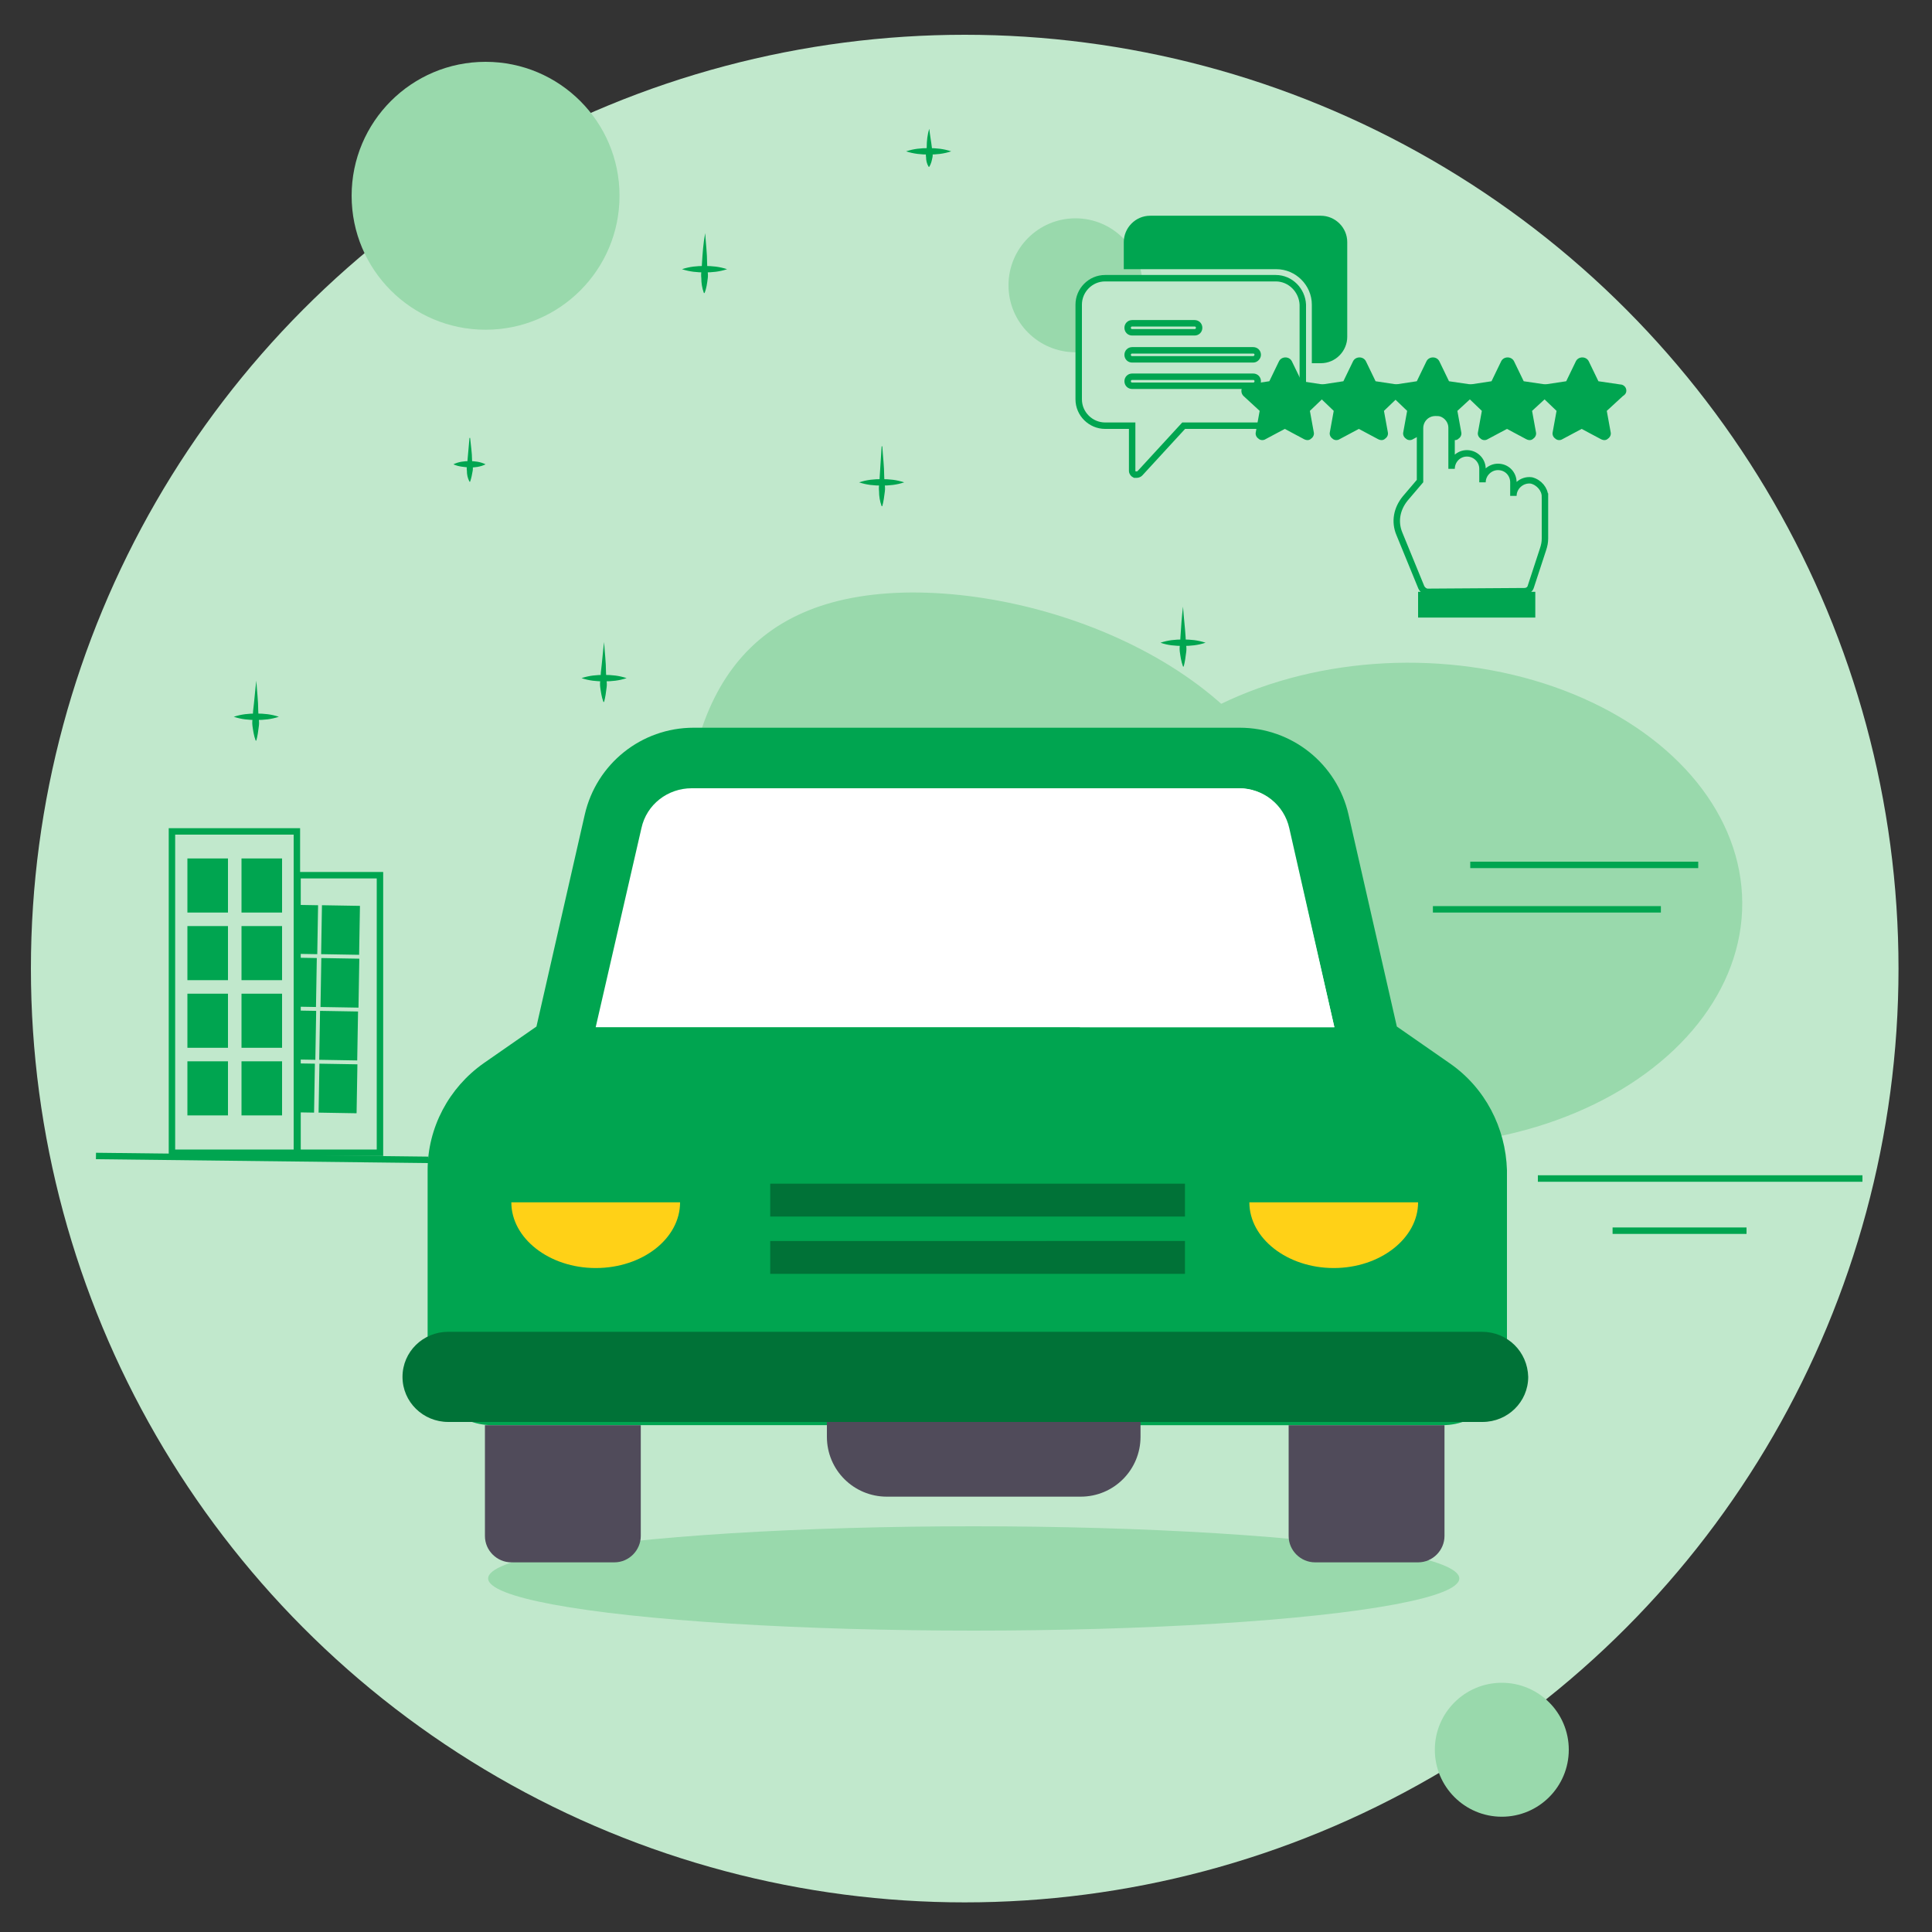 <svg id="Layer_1" xmlns="http://www.w3.org/2000/svg" viewBox="0 0 300 300"><rect x="0" y="0" width="300" height="300" fill="#333333" stroke="none"/><style>.st1{fill:#99d9ac}.st2{fill:none;stroke:#00a550;stroke-miterlimit:10}.st3{fill:#c1e8cc}.st3,.st4{stroke:#00a550;stroke-miterlimit:10}.st4,.st5{fill:#00a550}.st6{fill:#fff}.st8{fill:#007237}</style><circle cx="149.8" cy="150.4" r="145" fill="#c1e8cc"/><circle class="st1" cx="75.4" cy="30.4" r="20.8"/><circle class="st1" cx="233.2" cy="271.7" r="10.4"/><path class="st2" d="M14.9 179.5l51.6.6m172.3 2.9h50.4"/><path class="st3" d="M46.2 135.9H59V179H46.2z"/><path transform="matrix(1 .017 -.017 1 2.481 -.773)" class="st4" d="M43.9 141h4.9v6.6h-4.9z"/><path transform="matrix(1 .017 -.017 1 2.484 -.886)" class="st4" d="M50.4 141.1h4.9v6.6h-4.9z"/><path transform="matrix(1 .017 -.017 1 2.622 -.77)" class="st4" d="M43.7 149.2h4.9v6.6h-4.9z"/><path transform="matrix(1 .017 -.017 1 2.625 -.882)" class="st4" d="M50.3 149.3h4.9v6.6h-4.9z"/><path transform="matrix(1 .017 -.017 1 2.763 -.766)" class="st4" d="M43.6 157.4h4.9v6.6h-4.9z"/><path transform="matrix(1 .017 -.017 1 2.766 -.879)" class="st4" d="M50.1 157.5H55v6.6h-4.9z"/><path transform="matrix(1 .017 -.017 1 2.904 -.762)" class="st4" d="M43.4 165.6h4.9v6.6h-4.9z"/><path transform="matrix(1 .017 -.017 1 2.907 -.875)" class="st4" d="M50 165.7h4.9v6.6H50z"/><path class="st3" d="M26.7 129.1h19.4V179H26.7z"/><path class="st5" d="M29.1 133.3h6.3v8.4h-6.3zm8.4 0h6.3v8.4h-6.3zm-8.4 10.5h6.3v8.4h-6.3zm8.4 0h6.3v8.4h-6.3zm-8.4 10.5h6.3v8.4h-6.3zm8.4 0h6.3v8.4h-6.3zm-8.4 10.5h6.3v8.4h-6.3zm8.4 0h6.3v8.4h-6.3z"/><ellipse transform="matrix(1 -.004 .004 1 -.626 .98)" class="st1" cx="218.6" cy="140.3" rx="52" ry="37.5"/><path class="st1" d="M141.5 92c26.6-.1 60.7 16.5 60.8 42.7s-27.1 47.3-53.7 47.4-42.5-20.8-42.6-47 8.9-42.9 35.5-43.1z"/><ellipse class="st1" cx="151.2" cy="245.1" rx="75.4" ry="8.1"/><path class="st5" d="M140.7 23.5c1.2-.4 2.3-.5 3.5-.5 1.2 0 2.3.1 3.5.5-1.2.4-2.3.5-3.5.5-1.1 0-2.3-.1-3.5-.5z"/><path class="st5" d="M144.3 20c.1 1 .3 2 .4 2.9 0 .5.2 1 .1 1.5s-.2 1-.5 1.5h-.1c-.3-.5-.4-1-.4-1.5-.1-.5.1-1 .1-1.5 0-1 .1-2 .4-2.9zm35.9 79.8c1.2-.4 2.3-.5 3.5-.5 1.2 0 2.3.1 3.5.5-1.2.4-2.3.5-3.5.5-1.2 0-2.4-.1-3.5-.5z"/><path class="st5" d="M183.7 94.2c.1 1.6.3 3.1.4 4.7 0 .8.2 1.6.1 2.3-.1.8-.2 1.6-.4 2.3h-.1c-.3-.8-.4-1.6-.5-2.3-.1-.8.1-1.6.1-2.3.1-1.6.2-3.1.4-4.7z"/><path class="st2" d="M228.3 134.3h35.4m-41.2 6.9h35.4m-7.5 49.9h20.8"/><path class="st5" d="M133.4 74.9c1.2-.4 2.3-.5 3.5-.5 1.2 0 2.3.1 3.5.5-1.2.4-2.3.5-3.5.5-1.2 0-2.3-.1-3.5-.5z"/><path class="st5" d="M137 69.3c.1 1.6.3 3.1.3 4.7 0 .8.2 1.6.1 2.3-.1.8-.2 1.6-.4 2.3h-.1c-.3-.8-.4-1.6-.4-2.3-.1-.8.1-1.6.1-2.3.1-1.6.2-3.1.3-4.7h.1z"/><circle class="st1" cx="167" cy="44.3" r="10.4"/><path class="st5" d="M105.9 41.8c1.2-.4 2.3-.5 3.5-.5 1.2 0 2.3.1 3.5.5-1.2.4-2.3.5-3.5.5-1.1 0-2.3-.1-3.5-.5z"/><path class="st5" d="M109.5 36.2c.1 1.6.3 3.1.3 4.7 0 .8.2 1.6.1 2.3-.1.8-.2 1.6-.5 2.3h-.1c-.3-.8-.4-1.6-.4-2.3-.1-.8.1-1.6.1-2.3.1-1.6.2-3.1.5-4.7zm-19.2 69.1c1.2-.4 2.3-.5 3.5-.5 1.2 0 2.3.1 3.5.5-1.2.4-2.3.5-3.5.5-1.2 0-2.3-.1-3.5-.5z"/><path class="st5" d="M93.8 99.7c.1 1.6.3 3.1.3 4.7 0 .8.2 1.6.1 2.3-.1.8-.2 1.6-.4 2.3h-.1c-.3-.8-.4-1.6-.5-2.3-.1-.8.1-1.6.1-2.3.2-1.6.3-3.1.5-4.7zm111.3-66.2h-26.5c-2.3 0-4.1 1.9-4.1 4.1v4.2h23.7c3 0 5.5 2.5 5.5 5.5v9.1h1.4c2.3 0 4.1-1.9 4.1-4.1V37.6c0-2.3-1.9-4.1-4.1-4.1z"/><path class="st3" d="M198.1 43.2h-26.5c-2.3 0-4.1 1.9-4.1 4.1V62c0 2.3 1.9 4.1 4.1 4.1h4.2v7c0 .3.2.5.4.6h.3c.2 0 .4-.1.5-.2l6.8-7.4h14.4c2.3 0 4.1-1.9 4.1-4.1V47.3c-.1-2.2-1.9-4.1-4.2-4.1zm-22.3 7h9.7c.4 0 .7.3.7.7s-.3.7-.7.7h-9.7c-.4 0-.7-.3-.7-.7s.3-.7.7-.7zm18.8 9.7h-18.8c-.4 0-.7-.3-.7-.7 0-.4.3-.7.7-.7h18.8c.4 0 .7.3.7.7 0 .4-.3.7-.7.7zm0-4.1h-18.8c-.4 0-.7-.3-.7-.7 0-.4.3-.7.7-.7h18.8c.4 0 .7.3.7.7 0 .3-.3.7-.7.7z"/><path class="st5" d="M206.3 60.4c-.1-.4-.5-.7-.9-.7l-3.3-.5-1.5-3.1c-.2-.4-.6-.6-1-.6s-.8.2-1 .6l-1.5 3.1-3.4.5c-.4 0-.7.3-.9.7-.1.4 0 .8.3 1.1l2.5 2.3-.6 3.3c-.1.4.1.8.4 1 .3.3.8.3 1.1.1l3-1.6 3 1.6c.4.2.8.2 1.1-.1.3-.2.5-.6.4-1l-.6-3.3 2.4-2.3c.5-.3.6-.7.5-1.1zm23 0c-.1-.4-.5-.7-.9-.7l-3.4-.5-1.5-3.1c-.2-.4-.6-.6-1-.6s-.8.2-1 .6l-1.5 3.1-3.3.5c-.4 0-.7.3-.9.7-.1.4 0 .8.3 1.1l2.4 2.3-.6 3.3c-.1.4.1.8.4 1 .3.3.8.3 1.1.1l3-1.6 3 1.6c.4.2.8.2 1.1-.1.3-.2.5-.6.4-1l-.6-3.3 2.5-2.3c.5-.3.6-.7.5-1.1z"/><path class="st5" d="M217.8 60.4c-.1-.4-.5-.7-.9-.7l-3.3-.5-1.5-3.1c-.2-.4-.6-.6-1-.6s-.8.2-1 .6l-1.5 3.1-3.3.5c-.4 0-.7.3-.9.7-.1.4 0 .8.3 1.1l2.4 2.3-.6 3.3c-.1.4.1.8.4 1 .3.3.8.3 1.1.1l3-1.6 3 1.6c.4.2.8.2 1.1-.1.3-.2.5-.6.4-1l-.6-3.3 2.4-2.3c.5-.3.6-.7.5-1.1z"/><path class="st3" d="M239.9 77.1v6.5c0 .6-.1 1.1-.3 1.7l-1.9 5.8c-.1.4-.5.7-1 .7l-15 .1c-.4 0-.8-.3-1-.7l-3.4-8.3c-.8-1.9-.4-3.9.9-5.5l2.3-2.7v-8.2c0-1.3 1-2.4 2.4-2.4.3 0 .6 0 .9.1.9.3 1.6 1.2 1.6 2.2v6.4c0-1.2.9-2.3 2.2-2.4 1.4-.1 2.6 1 2.6 2.4v2.1c0-1.3 1.1-2.4 2.4-2.4 1.4 0 2.4 1.1 2.4 2.4V77c0-1.4 1.3-2.6 2.8-2.4 1.2.3 2.1 1.4 2.1 2.5z"/><path class="st5" d="M220.2 91.9h18.2v4h-18.2zm20.7-31.5c-.1-.4-.5-.7-.9-.7l-3.4-.5-1.5-3.1c-.2-.4-.6-.6-1-.6s-.8.2-1 .6l-1.5 3.1-3.3.5c-.4 0-.7.3-.9.7-.1.4 0 .8.3 1.1l2.4 2.3-.6 3.3c-.1.4.1.8.4 1 .3.3.8.3 1.1.1l3-1.6 3 1.6c.4.2.8.2 1.1-.1.3-.2.5-.6.4-1l-.6-3.3 2.5-2.3c.5-.3.6-.7.5-1.1z"/><path class="st5" d="M252.5 60.4c-.1-.4-.5-.7-.9-.7l-3.4-.5-1.5-3.1c-.2-.4-.6-.6-1-.6s-.8.2-1 .6l-1.5 3.1-3.3.5c-.4 0-.7.3-.9.7-.1.4 0 .8.3 1.1l2.4 2.3-.6 3.3c-.1.4.1.8.4 1 .3.3.8.3 1.1.1l3-1.6 3 1.6c.4.2.8.2 1.1-.1.3-.2.5-.6.4-1l-.6-3.3 2.5-2.3c.5-.3.6-.7.5-1.1zm-27.4 104.7l-8.2-5.7-7.5-32.9c-1.8-7.9-8.8-13.5-16.9-13.5h-84.8c-8.1 0-15.1 5.6-16.9 13.5l-7.5 32.9-8.2 5.7c-5.4 3.8-8.7 10-8.7 16.6v29.6c0 5.5 4.5 10 10 10H224c5.5 0 10-4.5 10-10v-29.6c-.2-6.6-3.4-12.8-8.9-16.6z"/><path class="st6" d="M207.2 159.5H92.5l7.1-30.9c.8-3.7 4.1-6.2 7.8-6.2h85c3.8 0 7 2.6 7.8 6.2l7 30.9z"/><path d="M79.4 186.7c0 5.6 5.9 10.2 13.1 10.2 7.3 0 13.1-4.6 13.1-10.2H79.4zm114.6 0c0 5.6 5.9 10.2 13.1 10.2s13.1-4.6 13.1-10.2H194z" fill="#ffd117"/><path class="st8" d="M230.1 206.8H69.6c-3.9 0-7.1 3.1-7.1 7s3.2 7 7.1 7h160.6c3.9 0 7.1-3.1 7.1-7-.1-3.9-3.2-7-7.2-7z"/><path d="M75.3 221.3v17.2c0 2.3 1.9 4.1 4.1 4.1h16c2.3 0 4.1-1.9 4.1-4.1v-17.2m100.6 0v17.2c0 2.3 1.9 4.1 4.1 4.1h16c2.3 0 4.1-1.9 4.1-4.1v-17.2m-47.2-.5v2.3c0 5.1-4.1 9.3-9.3 9.3h-30.1c-5.1 0-9.3-4.1-9.3-9.3v-2.3" fill="#504b5a"/><path class="st6" d="M207.2 159.5h-39.5l-37.1-37.1h61.7c3.8 0 7 2.6 7.8 6.2l7.1 30.9z"/><path class="st8" d="M119.6 183.8H184v5.1h-64.4zm0 8.9H184v5.1h-64.4z"/><path class="st5" d="M70.4 72.1c.8-.4 1.7-.5 2.5-.5s1.7.1 2.5.5c-.8.4-1.7.5-2.5.5-.8-.1-1.6-.1-2.5-.5z"/><path class="st5" d="M73 68c.1 1.1.3 2.3.3 3.4 0 .6.2 1.1.1 1.7-.1.6-.2 1.1-.4 1.7h-.1c-.3-.6-.4-1.1-.4-1.7-.1-.6.1-1.1.1-1.7.1-1.1.2-2.3.3-3.4h.1zm-36.7 43.3c1.2-.4 2.3-.5 3.5-.5 1.2 0 2.3.1 3.5.5-1.2.4-2.3.5-3.5.5-1.2 0-2.3-.1-3.5-.5z"/><path class="st5" d="M39.8 105.7c.1 1.6.3 3.1.3 4.7 0 .8.2 1.6.1 2.3-.1.8-.2 1.6-.4 2.3h-.1c-.3-.8-.4-1.6-.5-2.3-.1-.8.1-1.6.1-2.3.2-1.6.3-3.1.5-4.7z"/></svg>